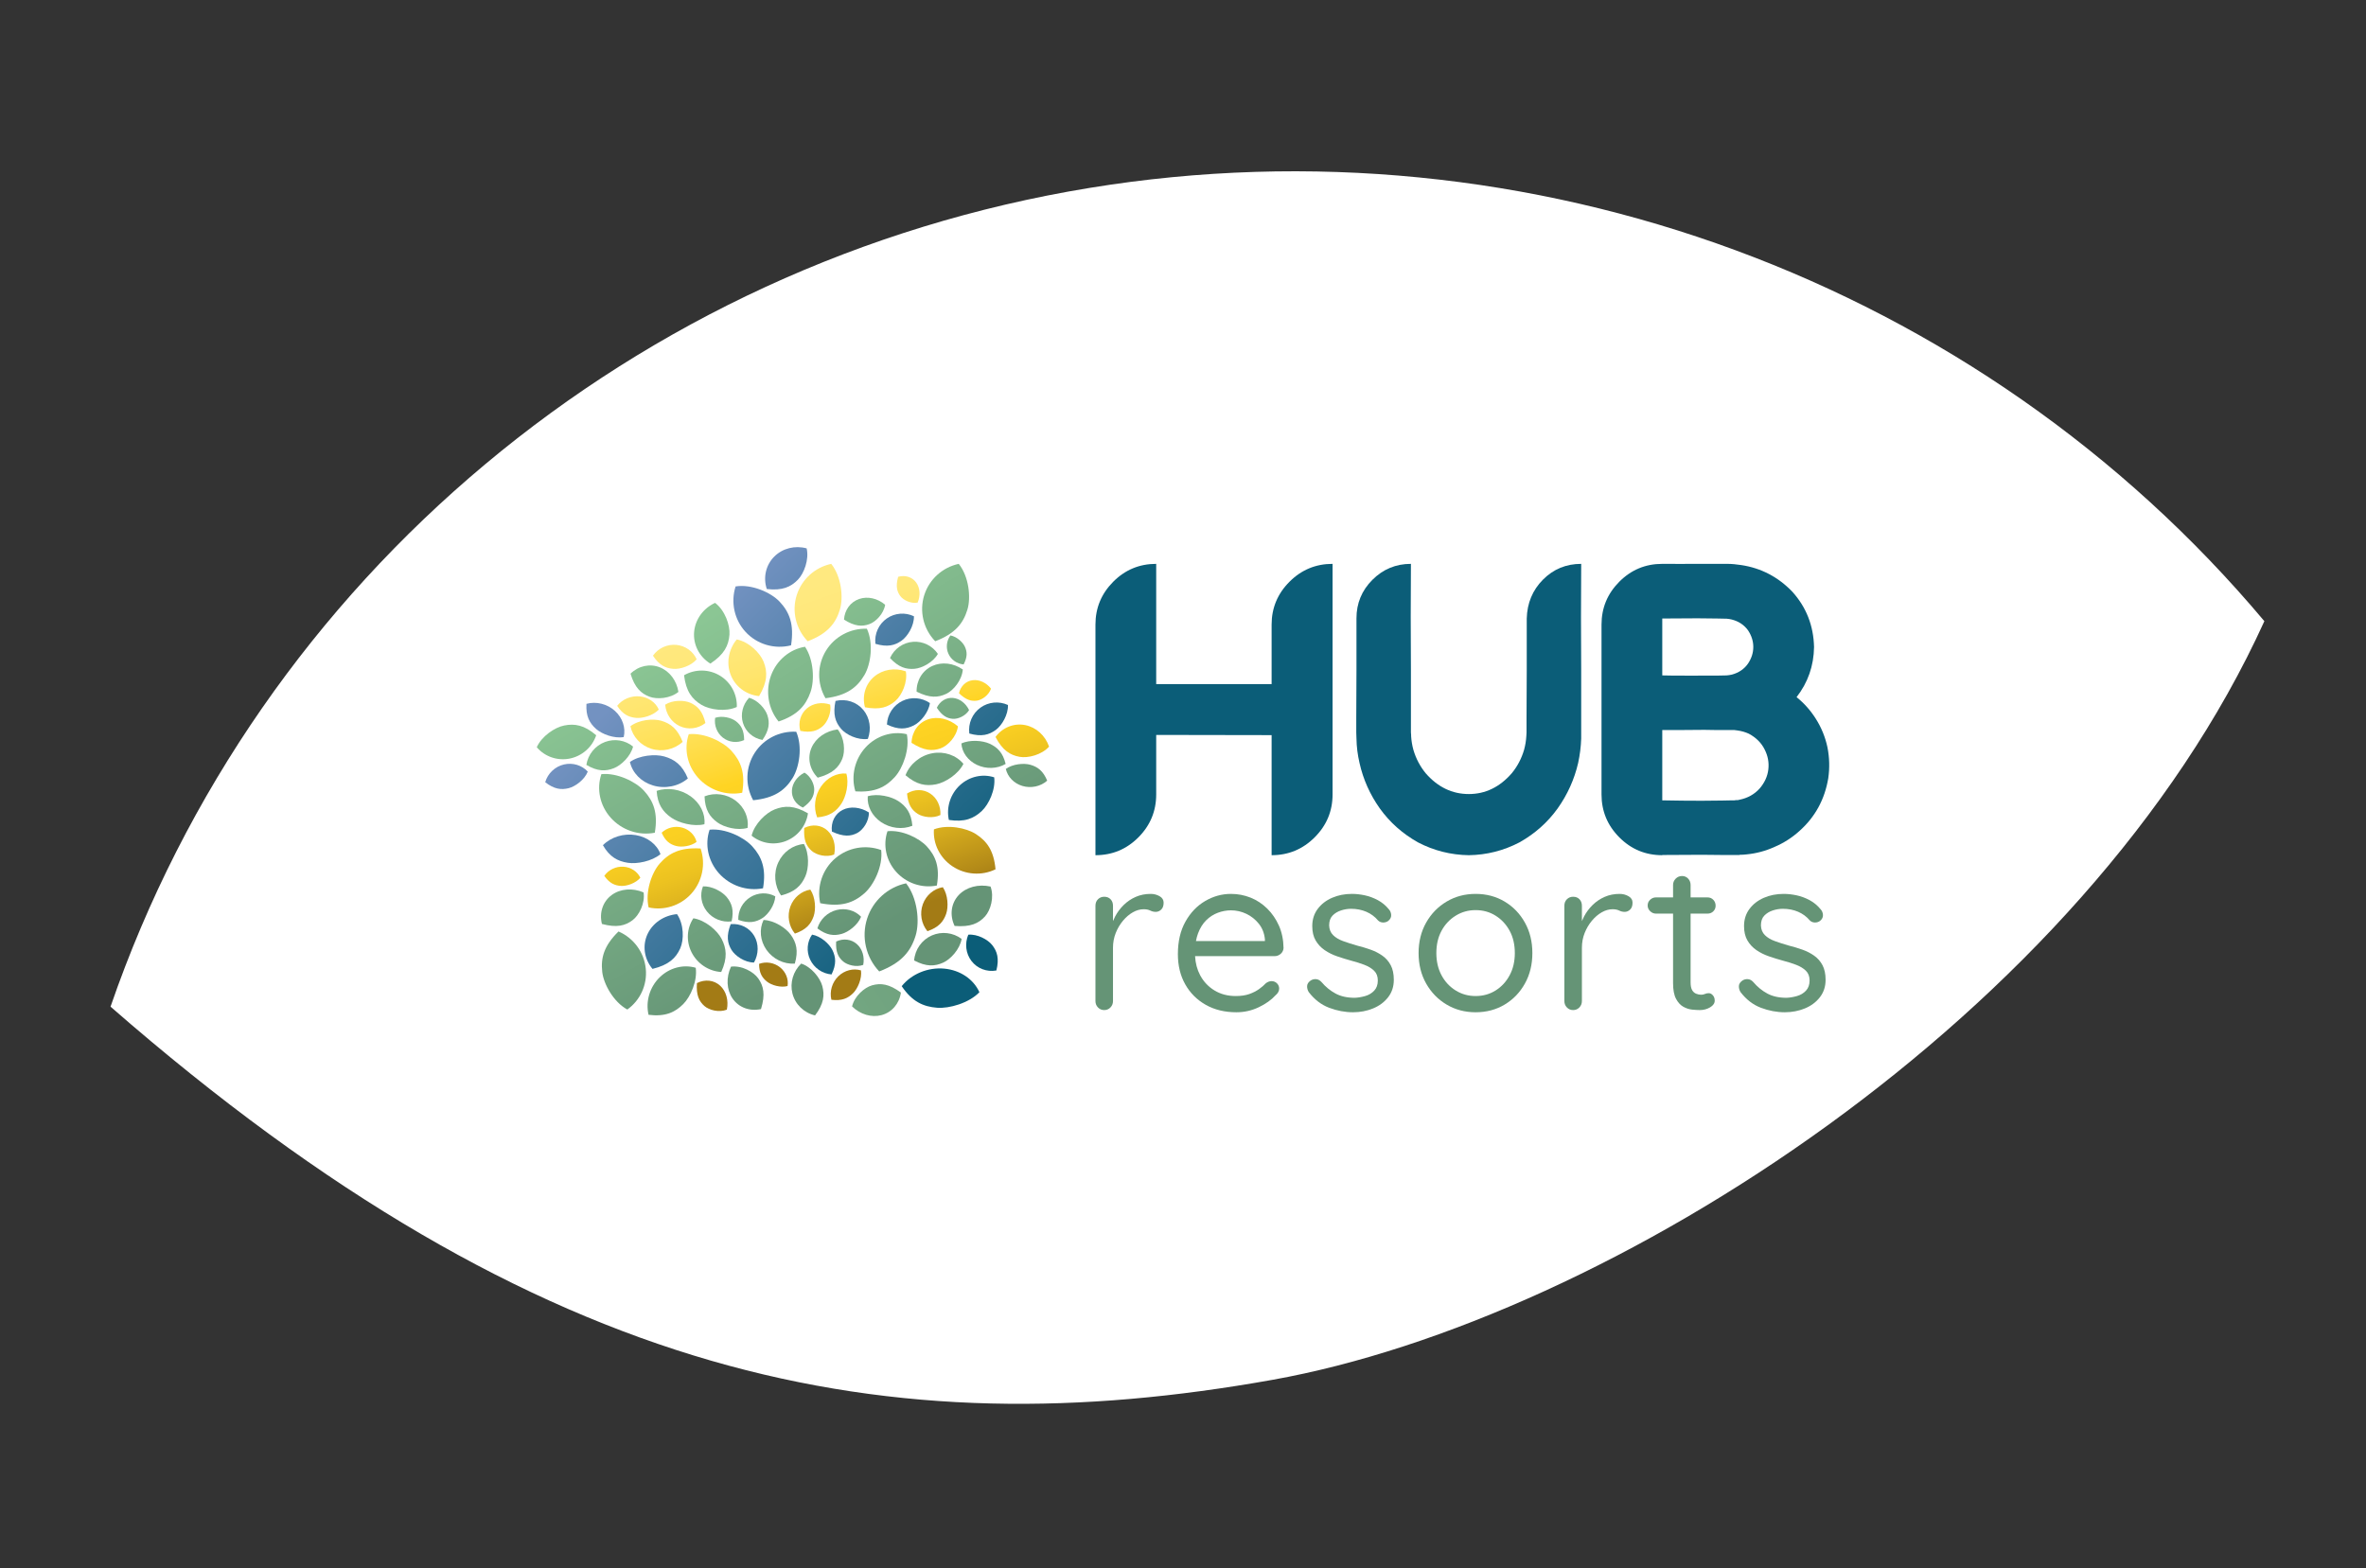 <svg width="454" height="301" viewBox="0 0 454 301" fill="none" xmlns="http://www.w3.org/2000/svg">
<rect x="0" y="0" width="454" height="301" fill="#333333" stroke="none"/>
<path d="M21.209 193.189C49.574 110.861 121.942 50.299 209.065 36.063C293.65 22.221 379.795 54.049 434.497 119.21C400.221 194.693 308.701 253.247 244.197 264.794C170.946 277.908 104.31 265.73 21.209 193.189Z" fill="white"/>
<g clip-path="url(#clip0_68_755)">
<path d="M244.004 119.867C244.004 116.67 245.147 113.928 247.435 111.64C249.721 109.353 252.477 108.209 255.7 108.209V152.461C255.7 155.659 254.556 158.401 252.269 160.688C249.982 162.976 247.226 164.119 244.004 164.119V141.076L221.858 141.038V152.461C221.858 155.659 220.72 158.401 218.447 160.688C216.171 162.976 213.423 164.119 210.2 164.119V119.867C210.2 116.67 211.337 113.928 213.612 111.64C215.886 109.353 218.635 108.209 221.858 108.209V131.29H244.004V119.867Z" fill="#0B5D78"/>
<path d="M303.408 128.678C303.408 131.719 303.408 134.76 303.408 137.802V139.673V140.57V141.739C303.356 143.299 303.16 144.858 302.823 146.418C302.095 149.563 300.782 152.475 298.885 155.151C296.961 157.829 294.519 159.999 291.555 161.662C288.513 163.248 285.278 164.067 281.847 164.119C278.389 164.067 275.141 163.248 272.1 161.662C269.136 159.999 266.693 157.829 264.77 155.151C262.872 152.475 261.573 149.563 260.871 146.418C260.506 144.858 260.312 143.299 260.286 141.739L260.247 140.57V139.673V137.802C260.247 134.709 260.26 131.602 260.286 128.483C260.286 125.208 260.286 121.933 260.286 118.658C260.286 115.773 261.306 113.31 263.347 111.269C265.387 109.229 267.85 108.209 270.735 108.209C270.683 114.968 270.683 121.725 270.735 128.483C270.735 131.577 270.735 134.67 270.735 137.763V139.634V140.531C270.735 140.765 270.748 140.947 270.774 141.076C270.774 141.129 270.774 141.194 270.774 141.272C270.826 142.156 270.969 143.027 271.203 143.884C271.697 145.574 272.49 147.082 273.581 148.407C275.895 151.058 278.65 152.384 281.847 152.384C285.018 152.384 287.76 151.058 290.073 148.407C291.165 147.082 291.958 145.574 292.452 143.884C292.686 143.027 292.829 142.156 292.881 141.272L292.92 140.57V139.634V137.763C292.92 134.748 292.933 131.72 292.96 128.678C292.96 125.352 292.96 122.025 292.96 118.697C293.037 115.734 294.077 113.245 296.079 111.231C298.08 109.216 300.523 108.209 303.409 108.209C303.356 115.045 303.356 121.869 303.408 128.678Z" fill="#0B5D78"/>
<path d="M350.662 143.416C351.052 145.391 351.104 147.367 350.818 149.342C350.142 153.397 348.31 156.764 345.321 159.44C343.891 160.74 342.292 161.766 340.525 162.521C338.809 163.301 337.016 163.782 335.144 163.963C334.728 164.015 334.3 164.041 333.857 164.041C333.832 164.041 333.793 164.054 333.741 164.08C333.611 164.08 333.494 164.08 333.39 164.08C333.026 164.08 332.727 164.08 332.493 164.08H330.505L326.567 164.041C324.019 164.041 321.485 164.054 318.965 164.08V164.119C315.741 164.119 312.992 162.976 310.718 160.688C308.443 158.401 307.307 155.659 307.307 152.461V119.867C307.307 116.67 308.443 113.928 310.718 111.64C312.992 109.353 315.741 108.209 318.965 108.209H319.041C321.301 108.235 323.525 108.209 325.761 108.209H329.521H331.467C332.376 108.209 333.22 108.313 334.131 108.443C337.926 109.015 341.188 110.718 343.918 113.551C346.594 116.514 347.985 120.049 348.089 124.156C348.037 127.769 346.92 130.979 344.736 133.786C346.192 134.956 347.426 136.346 348.441 137.958C349.506 139.647 350.246 141.467 350.662 143.416ZM325.709 118.658C323.448 118.658 321.2 118.671 318.965 118.697V129.614C319.666 129.64 320.354 129.652 321.031 129.652C321.343 129.652 321.641 129.652 321.928 129.652H322.152C323.815 129.679 325.267 129.652 326.957 129.652H329.491L331.324 129.614C331.661 129.588 331.999 129.536 332.338 129.458C333.663 129.094 334.69 128.392 335.417 127.352C336.094 126.338 336.432 125.273 336.432 124.155C336.432 123.038 336.093 121.972 335.417 120.958C334.664 119.919 333.625 119.23 332.298 118.891C331.986 118.813 331.661 118.762 331.324 118.735L329.452 118.697L325.709 118.658ZM339.316 147.666C339.472 146.34 339.239 145.067 338.615 143.845C337.991 142.571 336.977 141.558 335.573 140.804C334.897 140.492 334.17 140.284 333.39 140.18L332.805 140.102H331.83H331.674C331.649 140.102 331.609 140.102 331.558 140.102C331.531 140.102 331.493 140.102 331.441 140.102H329.53L327.035 140.063C325.345 140.063 323.643 140.076 321.928 140.102C321.641 140.102 321.343 140.102 321.031 140.102C320.354 140.102 319.666 140.102 318.965 140.102V153.592C321.485 153.644 324.007 153.67 326.528 153.67L330.466 153.631L332.454 153.592C332.61 153.592 332.733 153.592 332.824 153.592C332.915 153.592 333.001 153.579 333.078 153.552C333.104 153.552 333.142 153.552 333.195 153.552C333.22 153.552 333.26 153.552 333.313 153.552C333.469 153.552 333.625 153.527 333.78 153.475C335.34 153.163 336.626 152.449 337.64 151.331C338.601 150.214 339.16 148.991 339.316 147.666Z" fill="#0B5D78"/>
<path d="M163.496 193.133C165.062 194.678 167.222 195.32 169.147 194.811C171.13 194.287 172.564 192.619 172.873 190.484C170.608 188.806 168.992 188.623 167.33 189.093C165.866 189.507 163.973 191.159 163.496 193.133Z" fill="url(#paint0_linear_68_755)"/>
<path d="M222.505 171.986C221.986 171.692 221.417 171.545 220.801 171.545C219.763 171.545 218.81 171.734 217.941 172.112C217.071 172.491 216.3 173.011 215.627 173.669C214.954 174.328 214.4 175.072 213.965 175.899C213.814 176.187 213.685 176.478 213.566 176.771V173.817C213.566 173.312 213.411 172.898 213.103 172.575C212.794 172.253 212.388 172.092 211.883 172.092C211.406 172.092 211.006 172.254 210.684 172.575C210.361 172.898 210.2 173.312 210.2 173.817V192.115C210.2 192.592 210.361 192.999 210.684 193.335C211.006 193.671 211.406 193.84 211.883 193.84C212.36 193.84 212.759 193.672 213.082 193.335C213.404 192.999 213.566 192.592 213.566 192.115V181.893C213.566 180.884 213.741 179.937 214.091 179.054C214.442 178.171 214.905 177.386 215.48 176.698C216.054 176.011 216.685 175.472 217.373 175.079C218.06 174.686 218.754 174.49 219.455 174.49C219.96 174.49 220.38 174.574 220.717 174.742C221.053 174.91 221.404 174.994 221.768 174.994C222.161 174.994 222.511 174.847 222.82 174.552C223.128 174.258 223.283 173.817 223.283 173.228C223.283 172.695 223.024 172.281 222.505 171.986Z" fill="#659476"/>
<path d="M245.746 183.05C246.082 182.755 246.265 182.384 246.293 181.935C246.265 180.336 245.97 178.906 245.41 177.644C244.848 176.382 244.098 175.288 243.159 174.363C242.219 173.438 241.154 172.737 239.962 172.26C238.77 171.783 237.515 171.545 236.197 171.545C234.458 171.545 232.811 172.001 231.254 172.912C229.698 173.823 228.436 175.141 227.469 176.866C226.501 178.591 226.018 180.673 226.018 183.113C226.018 185.3 226.487 187.229 227.427 188.897C228.366 190.566 229.677 191.877 231.36 192.83C233.043 193.784 235.005 194.261 237.249 194.261C238.764 194.261 240.194 193.938 241.54 193.293C242.887 192.648 243.952 191.891 244.737 191.021C245.214 190.629 245.452 190.195 245.452 189.717C245.452 189.325 245.312 188.989 245.032 188.708C244.751 188.428 244.401 188.287 243.98 188.287C243.643 188.287 243.292 188.413 242.928 188.666C242.563 189.059 242.114 189.444 241.582 189.823C241.049 190.201 240.425 190.516 239.71 190.769C238.995 191.021 238.133 191.147 237.123 191.147C235.58 191.147 234.22 190.79 233.043 190.075C231.865 189.36 230.946 188.386 230.287 187.151C229.715 186.08 229.392 184.86 229.316 183.492H244.569C245.016 183.491 245.409 183.344 245.746 183.05ZM231.465 176.592C232.123 175.947 232.867 175.471 233.694 175.162C234.521 174.854 235.356 174.699 236.197 174.699C237.234 174.699 238.223 174.924 239.163 175.373C240.102 175.822 240.901 176.46 241.56 177.287C242.219 178.114 242.605 179.103 242.717 180.252V180.589H229.489C229.585 180.059 229.717 179.567 229.887 179.117C230.28 178.079 230.805 177.238 231.465 176.592Z" fill="#659476"/>
<path d="M251.13 190.39C250.906 190.026 250.8 189.64 250.815 189.234C250.829 188.827 251.06 188.47 251.509 188.161C251.817 187.965 252.161 187.881 252.539 187.909C252.918 187.937 253.261 188.119 253.57 188.455C254.355 189.381 255.253 190.117 256.263 190.664C257.272 191.211 258.506 191.484 259.964 191.484C260.609 191.457 261.275 191.344 261.963 191.148C262.649 190.952 263.224 190.608 263.687 190.117C264.15 189.627 264.381 188.975 264.381 188.161C264.381 187.376 264.143 186.751 263.666 186.289C263.189 185.826 262.565 185.448 261.794 185.153C261.023 184.859 260.202 184.6 259.333 184.375C258.408 184.122 257.496 183.842 256.599 183.533C255.701 183.225 254.895 182.826 254.18 182.335C253.465 181.844 252.89 181.227 252.455 180.484C252.02 179.741 251.803 178.822 251.803 177.728C251.803 176.466 252.146 175.372 252.834 174.447C253.521 173.521 254.439 172.806 255.589 172.301C256.739 171.797 258.015 171.544 259.417 171.544C260.202 171.544 261.023 171.636 261.878 171.818C262.733 172 263.567 172.309 264.381 172.743C265.194 173.178 265.909 173.774 266.527 174.531C266.779 174.812 266.919 175.162 266.947 175.583C266.975 176.003 266.793 176.382 266.4 176.719C266.092 176.944 265.748 177.049 265.37 177.035C264.991 177.021 264.676 176.887 264.423 176.635C263.806 175.906 263.056 175.352 262.173 174.973C261.289 174.595 260.314 174.405 259.249 174.405C258.604 174.405 257.959 174.51 257.314 174.721C256.669 174.931 256.129 175.261 255.694 175.709C255.259 176.158 255.043 176.789 255.043 177.602C255.07 178.36 255.322 178.977 255.8 179.453C256.276 179.93 256.921 180.315 257.735 180.61C258.548 180.904 259.445 181.192 260.427 181.472C261.324 181.697 262.187 181.956 263.014 182.251C263.841 182.545 264.592 182.931 265.265 183.407C265.938 183.884 266.47 184.495 266.863 185.237C267.256 185.981 267.452 186.913 267.452 188.035C267.452 189.325 267.088 190.44 266.359 191.379C265.629 192.319 264.669 193.034 263.477 193.524C262.285 194.015 261.002 194.26 259.628 194.26C258.086 194.26 256.557 193.973 255.043 193.398C253.528 192.824 252.224 191.82 251.13 190.39Z" fill="#659476"/>
<path d="M294.038 182.902C294.038 185.09 293.561 187.039 292.608 188.75C291.654 190.461 290.358 191.807 288.717 192.788C287.076 193.77 285.218 194.261 283.143 194.261C281.095 194.261 279.245 193.77 277.59 192.788C275.935 191.807 274.625 190.461 273.657 188.75C272.69 187.039 272.206 185.09 272.206 182.902C272.206 180.715 272.69 178.766 273.657 177.055C274.625 175.345 275.935 173.999 277.59 173.017C279.245 172.036 281.096 171.545 283.143 171.545C285.218 171.545 287.076 172.036 288.717 173.017C290.358 173.999 291.654 175.345 292.608 177.055C293.561 178.766 294.038 180.715 294.038 182.902ZM290.673 182.902C290.673 181.276 290.343 179.853 289.684 178.633C289.025 177.413 288.128 176.446 286.992 175.731C285.856 175.015 284.573 174.658 283.143 174.658C281.74 174.658 280.465 175.015 279.315 175.731C278.165 176.446 277.26 177.413 276.602 178.633C275.943 179.853 275.614 181.277 275.614 182.902C275.614 184.501 275.943 185.917 276.602 187.151C277.26 188.386 278.165 189.36 279.315 190.075C280.465 190.79 281.74 191.147 283.143 191.147C284.573 191.147 285.856 190.79 286.992 190.075C288.128 189.36 289.025 188.386 289.684 187.151C290.343 185.917 290.673 184.501 290.673 182.902Z" fill="#659476"/>
<path d="M312.484 171.986C311.964 171.692 311.396 171.545 310.78 171.545C309.742 171.545 308.788 171.734 307.919 172.112C307.05 172.491 306.279 173.011 305.606 173.669C304.932 174.328 304.378 175.072 303.944 175.899C303.792 176.187 303.663 176.478 303.544 176.771V173.817C303.544 173.312 303.39 172.898 303.081 172.575C302.773 172.253 302.366 172.092 301.861 172.092C301.384 172.092 300.984 172.254 300.662 172.575C300.34 172.898 300.179 173.312 300.179 173.817V192.115C300.179 192.592 300.34 192.999 300.662 193.335C300.984 193.671 301.384 193.84 301.861 193.84C302.338 193.84 302.737 193.672 303.06 193.335C303.382 192.999 303.544 192.592 303.544 192.115V181.893C303.544 180.884 303.719 179.937 304.07 179.054C304.42 178.171 304.883 177.386 305.458 176.698C306.033 176.011 306.663 175.472 307.351 175.079C308.038 174.686 308.732 174.49 309.433 174.49C309.938 174.49 310.359 174.574 310.695 174.742C311.032 174.91 311.382 174.994 311.747 174.994C312.139 174.994 312.489 174.847 312.798 174.552C313.106 174.258 313.261 173.817 313.261 173.228C313.262 172.695 313.002 172.281 312.484 171.986Z" fill="#659476"/>
<path d="M327.645 175.33C328.094 175.33 328.465 175.183 328.76 174.889C329.055 174.594 329.201 174.237 329.201 173.816C329.201 173.368 329.055 172.989 328.76 172.681C328.465 172.372 328.094 172.218 327.645 172.218H324.401V169.84C324.401 169.363 324.246 168.957 323.938 168.62C323.629 168.284 323.237 168.115 322.76 168.115C322.283 168.115 321.877 168.283 321.54 168.62C321.204 168.957 321.036 169.363 321.036 169.84V172.218H317.76C317.339 172.218 316.967 172.365 316.645 172.659C316.322 172.954 316.161 173.326 316.161 173.774C316.161 174.195 316.322 174.56 316.645 174.868C316.967 175.177 317.339 175.331 317.76 175.331H321.036V188.666C321.036 189.956 321.225 190.958 321.604 191.673C321.982 192.388 322.452 192.9 323.013 193.209C323.573 193.517 324.141 193.7 324.716 193.756C325.291 193.812 325.775 193.84 326.167 193.84C326.897 193.84 327.556 193.665 328.145 193.314C328.734 192.964 329.028 192.536 329.028 192.031C329.028 191.61 328.908 191.267 328.67 191C328.432 190.734 328.172 190.6 327.892 190.6C327.611 190.6 327.366 190.65 327.156 190.747C326.946 190.846 326.7 190.895 326.42 190.895C326.111 190.895 325.795 190.831 325.473 190.705C325.15 190.579 324.891 190.348 324.695 190.011C324.498 189.675 324.4 189.17 324.4 188.497V175.33H327.645Z" fill="#659476"/>
<path d="M349.715 185.237C349.322 184.495 348.79 183.884 348.116 183.407C347.443 182.931 346.693 182.545 345.866 182.251C345.038 181.956 344.176 181.697 343.279 181.472C342.297 181.192 341.4 180.904 340.587 180.61C339.773 180.315 339.128 179.93 338.652 179.453C338.174 178.977 337.922 178.36 337.895 177.602C337.895 176.789 338.112 176.158 338.547 175.709C338.981 175.261 339.521 174.931 340.166 174.721C340.811 174.51 341.456 174.405 342.101 174.405C343.167 174.405 344.142 174.595 345.025 174.973C345.908 175.352 346.658 175.906 347.275 176.635C347.527 176.887 347.843 177.021 348.222 177.034C348.6 177.049 348.943 176.943 349.252 176.719C349.645 176.382 349.827 176.003 349.799 175.583C349.771 175.162 349.631 174.812 349.379 174.531C348.761 173.774 348.046 173.178 347.233 172.743C346.419 172.309 345.586 172.001 344.73 171.818C343.874 171.636 343.054 171.545 342.269 171.545C340.867 171.545 339.591 171.797 338.441 172.302C337.291 172.807 336.373 173.522 335.686 174.447C334.998 175.373 334.655 176.466 334.655 177.728C334.655 178.822 334.872 179.741 335.307 180.484C335.742 181.227 336.317 181.844 337.032 182.335C337.747 182.826 338.553 183.225 339.451 183.533C340.348 183.842 341.259 184.122 342.185 184.375C343.054 184.6 343.874 184.859 344.646 185.153C345.417 185.448 346.04 185.826 346.518 186.289C346.994 186.752 347.233 187.376 347.233 188.161C347.233 188.975 347.001 189.626 346.538 190.117C346.076 190.608 345.501 190.952 344.814 191.147C344.126 191.344 343.46 191.456 342.816 191.484C341.357 191.484 340.124 191.211 339.114 190.664C338.104 190.117 337.207 189.381 336.422 188.455C336.113 188.119 335.77 187.936 335.391 187.908C335.012 187.881 334.669 187.965 334.36 188.161C333.912 188.47 333.68 188.827 333.666 189.233C333.652 189.64 333.757 190.026 333.982 190.39C335.076 191.821 336.38 192.823 337.894 193.398C339.408 193.972 340.937 194.26 342.479 194.26C343.853 194.26 345.136 194.014 346.328 193.524C347.52 193.034 348.48 192.319 349.21 191.379C349.939 190.44 350.304 189.325 350.304 188.034C350.304 186.913 350.107 185.981 349.715 185.237Z" fill="#659476"/>
<path d="M147.135 113.037C146.399 110.81 146.961 108.4 148.596 106.785C150.183 105.217 152.548 104.626 154.785 105.236C155.283 107.402 154.277 110.054 153.083 111.272C151.727 112.654 150.1 113.384 147.135 113.037Z" fill="url(#paint1_linear_68_755)"/>
<path d="M151.791 123.843C148.611 124.651 145.237 123.648 143.037 121.237C140.9 118.897 140.181 115.572 141.15 112.539C144.233 112.055 147.927 113.694 149.588 115.458C151.474 117.461 152.425 119.778 151.791 123.843Z" fill="url(#paint2_linear_68_755)"/>
<path d="M167.98 123.554C167.76 121.645 168.606 119.767 170.178 118.679C171.703 117.624 173.688 117.467 175.372 118.267C175.411 120.093 174.171 122.108 173.017 122.933C171.707 123.87 170.288 124.24 167.98 123.554Z" fill="url(#paint3_linear_68_755)"/>
<path d="M170.188 139.036C170.273 137.089 171.421 135.343 173.168 134.505C174.865 133.691 176.878 133.851 178.436 134.922C178.183 136.757 176.619 138.576 175.332 139.218C173.87 139.948 172.39 140.092 170.188 139.036Z" fill="url(#paint4_linear_68_755)"/>
<path d="M144.52 153.571C142.938 150.696 143.061 147.179 144.84 144.442C146.567 141.786 149.604 140.253 152.783 140.428C154.027 143.289 153.371 147.277 152.081 149.328C150.617 151.657 148.614 153.161 144.52 153.571Z" fill="url(#paint5_linear_68_755)"/>
<path d="M112.533 135.07C114.42 134.556 116.533 135.085 118.017 136.446C119.457 137.767 120.094 139.678 119.686 141.446C117.84 141.773 115.494 140.881 114.377 139.885C113.11 138.755 112.392 137.43 112.533 135.07Z" fill="url(#paint6_linear_68_755)"/>
<path d="M185.999 140.77C185.746 138.838 186.575 136.919 188.151 135.792C189.68 134.696 191.691 134.506 193.411 135.291C193.48 137.142 192.254 139.205 191.098 140.06C189.784 141.031 188.351 141.429 185.999 140.77Z" fill="url(#paint7_linear_68_755)"/>
<path d="M182.072 157.352C181.543 154.927 182.372 152.346 184.227 150.655C186.027 149.013 188.529 148.449 190.774 149.175C191.064 151.527 189.752 154.355 188.394 155.631C186.851 157.08 185.097 157.817 182.072 157.352Z" fill="url(#paint8_linear_68_755)"/>
<path d="M104.618 150.112C105.108 148.421 106.494 147.107 108.217 146.705C109.89 146.314 111.635 146.839 112.784 148.075C112.17 149.637 110.4 150.935 109.126 151.254C107.678 151.614 106.34 151.458 104.618 150.112Z" fill="url(#paint9_linear_68_755)"/>
<path d="M125.205 185.938C123.598 184.02 123.232 181.442 124.257 179.247C125.252 177.117 127.412 175.659 129.907 175.43C131.249 177.376 131.263 180.357 130.528 181.998C129.695 183.86 128.335 185.18 125.205 185.938Z" fill="url(#paint10_linear_68_755)"/>
<path d="M146.414 170.467C143.32 171.077 140.051 169.961 137.931 167.567C135.873 165.244 135.199 162.056 136.162 159.227C139.158 158.919 142.734 160.653 144.335 162.408C146.151 164.4 147.058 166.644 146.414 170.467Z" fill="url(#paint11_linear_68_755)"/>
<path d="M159.563 187.002C157.796 186.861 156.21 185.759 155.448 184.142C154.709 182.571 154.854 180.744 155.825 179.36C157.491 179.649 159.144 181.132 159.727 182.325C160.39 183.68 160.521 185.031 159.563 187.002Z" fill="url(#paint12_linear_68_755)"/>
<path d="M160.323 134.515C162.329 134.032 164.389 134.702 165.67 136.255C166.914 137.763 167.241 139.884 166.53 141.802C164.597 142.08 162.36 141.004 161.391 139.866C160.291 138.574 159.784 137.093 160.323 134.515Z" fill="url(#paint13_linear_68_755)"/>
<path d="M115.69 162.201C117.259 160.621 119.691 159.874 122.005 160.265C124.252 160.645 126.058 162.041 126.734 163.916C125.091 165.298 122.203 165.846 120.479 165.578C118.522 165.274 116.994 164.468 115.69 162.201Z" fill="url(#paint14_linear_68_755)"/>
<path d="M131.99 149.391C130.205 150.914 127.628 151.433 125.302 150.735C123.045 150.059 121.353 148.335 120.874 146.228C122.714 144.928 125.733 144.678 127.468 145.172C129.439 145.733 130.912 146.786 131.99 149.391Z" fill="url(#paint15_linear_68_755)"/>
<path d="M173.024 189.253C174.914 186.898 178.06 185.6 181.188 185.887C184.225 186.166 186.802 187.898 187.934 190.414C185.92 192.504 182.145 193.576 179.817 193.395C177.175 193.189 175.042 192.242 173.024 189.253Z" fill="url(#paint16_linear_68_755)"/>
<path d="M159.631 159.586C159.409 157.77 160.214 156.162 161.722 155.414C163.185 154.689 165.097 154.881 166.723 155.913C166.771 157.622 165.588 159.29 164.481 159.863C163.224 160.515 161.859 160.618 159.631 159.586Z" fill="url(#paint17_linear_68_755)"/>
<path d="M140.208 177.349C142.072 177.177 143.815 178.05 144.73 179.615C145.618 181.133 145.597 183.083 144.678 184.715C142.909 184.712 141.068 183.45 140.37 182.3C139.578 180.995 139.344 179.596 140.208 177.349Z" fill="url(#paint18_linear_68_755)"/>
<path d="M179.456 123.062C177.173 120.705 176.366 117.279 177.363 114.171C178.33 111.154 180.856 108.876 183.97 108.209C185.923 110.641 186.339 114.661 185.634 116.98C184.834 119.613 183.297 121.59 179.456 123.062Z" fill="url(#paint19_linear_68_755)"/>
<path d="M161.951 118.907C162.072 117.045 163.196 115.52 164.868 114.948C166.491 114.392 168.393 114.818 169.847 116.057C169.57 117.789 168.051 119.33 166.818 119.775C165.419 120.28 164.015 120.22 161.951 118.907Z" fill="url(#paint20_linear_68_755)"/>
<path d="M170.782 126.284C171.577 124.505 173.286 123.303 175.219 123.165C177.096 123.032 178.909 123.92 179.965 125.488C179.056 127.102 176.933 128.22 175.499 128.345C173.872 128.485 172.443 128.075 170.782 126.284Z" fill="url(#paint21_linear_68_755)"/>
<path d="M184.905 127.507C183.618 127.405 182.488 126.604 181.974 125.427C181.474 124.285 181.627 122.955 182.372 121.948C183.582 122.158 184.751 123.236 185.146 124.104C185.595 125.089 185.656 126.073 184.905 127.507Z" fill="url(#paint22_linear_68_755)"/>
<path d="M175.881 132.733C175.847 130.571 177.003 128.674 178.885 127.81C180.71 126.971 182.952 127.228 184.749 128.481C184.589 130.512 182.977 132.475 181.593 133.139C180.021 133.893 178.391 133.995 175.881 132.733Z" fill="url(#paint23_linear_68_755)"/>
<path d="M158.399 133.994C156.748 131.158 156.785 127.639 158.498 124.86C160.161 122.163 163.159 120.558 166.342 120.655C167.655 123.486 167.095 127.488 165.855 129.57C164.447 131.934 162.481 133.485 158.399 133.994Z" fill="url(#paint24_linear_68_755)"/>
<path d="M179.763 135.82C180.369 134.547 181.566 133.822 182.868 133.941C184.132 134.055 185.311 134.947 185.955 136.273C185.278 137.406 183.807 138.018 182.841 137.948C181.743 137.868 180.802 137.388 179.763 135.82Z" fill="url(#paint25_linear_68_755)"/>
<path d="M149.401 138.462C147.402 136.022 146.843 132.614 147.953 129.615C149.029 126.704 151.522 124.604 154.469 124.118C156.155 126.614 156.314 130.585 155.523 132.824C154.625 135.367 153.075 137.225 149.401 138.462Z" fill="url(#paint26_linear_68_755)"/>
<path d="M136.303 127.348C134.164 126.03 132.967 123.67 133.197 121.221C133.42 118.845 134.956 116.733 137.212 115.693C139.112 117.125 140.113 119.989 139.971 121.808C139.81 123.873 138.977 125.591 136.303 127.348Z" fill="url(#paint27_linear_68_755)"/>
<path d="M120.986 129.284C122.53 127.77 124.703 127.302 126.625 128.07C128.49 128.817 129.848 130.618 130.178 132.783C128.596 134.067 126.062 134.25 124.627 133.704C122.997 133.084 121.801 131.973 120.986 129.284Z" fill="url(#paint28_linear_68_755)"/>
<path d="M131.26 129.582C133.424 128.345 136.103 128.391 138.211 129.705C140.258 130.98 141.469 133.262 141.383 135.675C139.224 136.656 136.179 136.211 134.599 135.26C132.805 134.18 131.632 132.681 131.26 129.582Z" fill="url(#paint29_linear_68_755)"/>
<path d="M142.791 142.024C141.43 142.647 139.851 142.464 138.694 141.548C137.571 140.659 137.009 139.21 137.222 137.758C138.563 137.29 140.331 137.735 141.2 138.4C142.187 139.156 142.779 140.13 142.791 142.024Z" fill="url(#paint30_linear_68_755)"/>
<path d="M157.384 173.329C156.698 170.12 157.83 166.787 160.323 164.68C162.743 162.635 166.092 162.043 169.086 163.128C169.452 166.226 167.673 169.855 165.847 171.447C163.773 173.255 161.422 174.117 157.384 173.329Z" fill="url(#paint31_linear_68_755)"/>
<path d="M141.665 176.529C141.594 174.769 142.494 173.085 144.001 172.159C145.464 171.259 147.285 171.204 148.766 172.013C148.678 173.689 147.411 175.481 146.302 176.185C145.044 176.986 143.724 177.262 141.665 176.529Z" fill="url(#paint32_linear_68_755)"/>
<path d="M146.023 193.653C143.844 194.127 141.736 193.339 140.554 191.604C139.407 189.919 139.3 187.588 140.27 185.507C142.349 185.253 144.597 186.493 145.495 187.764C146.515 189.208 146.886 190.844 146.023 193.653Z" fill="url(#paint33_linear_68_755)"/>
<path d="M168.712 186.426C166.149 183.73 165.253 179.822 166.389 176.284C167.493 172.85 170.351 170.265 173.864 169.516C176.055 172.297 176.507 176.88 175.703 179.52C174.79 182.517 173.049 184.763 168.712 186.426Z" fill="url(#paint34_linear_68_755)"/>
<path d="M125.649 159.806C122.554 160.416 119.286 159.3 117.166 156.906C115.108 154.582 114.433 151.395 115.396 148.566C118.393 148.258 121.968 149.992 123.569 151.747C125.386 153.739 126.293 155.982 125.649 159.806Z" fill="url(#paint35_linear_68_755)"/>
<path d="M179.77 169.937C176.9 170.512 173.873 169.483 171.915 167.263C170.013 165.109 169.396 162.147 170.295 159.516C173.073 159.222 176.383 160.825 177.862 162.452C179.541 164.298 180.376 166.381 179.77 169.937Z" fill="url(#paint36_linear_68_755)"/>
<path d="M192.968 146.604C191.346 147.558 189.217 147.626 187.444 146.777C185.723 145.954 184.588 144.387 184.473 142.68C186.111 141.906 188.559 142.107 189.886 142.719C191.391 143.414 192.436 144.429 192.968 146.604Z" fill="url(#paint37_linear_68_755)"/>
<path d="M200.94 149.814C199.675 150.934 197.841 151.326 196.18 150.829C194.568 150.346 193.354 149.098 193.002 147.564C194.307 146.607 196.458 146.409 197.697 146.761C199.104 147.16 200.159 147.92 200.94 149.814Z" fill="url(#paint38_linear_68_755)"/>
<path d="M156.909 149.243C155.34 147.645 154.881 145.43 155.72 143.493C156.534 141.613 158.451 140.27 160.735 139.976C162.063 141.608 162.216 144.185 161.619 145.631C160.94 147.274 159.751 148.467 156.909 149.243Z" fill="url(#paint39_linear_68_755)"/>
<path d="M115.5 177.311C114.957 175.139 115.684 172.996 117.389 171.751C119.043 170.543 121.377 170.356 123.495 171.261C123.812 173.341 122.639 175.639 121.39 176.584C119.973 177.656 118.343 178.083 115.5 177.311Z" fill="url(#paint40_linear_68_755)"/>
<path d="M124.448 194.749C123.846 192.179 124.677 189.397 126.607 187.528C128.482 185.713 131.117 185.025 133.503 185.722C133.851 188.221 132.514 191.285 131.101 192.695C129.496 194.294 127.654 195.141 124.448 194.749Z" fill="url(#paint41_linear_68_755)"/>
<path d="M156.397 194.864C154.257 194.371 152.583 192.746 152.056 190.646C151.544 188.607 152.187 186.418 153.735 184.918C155.713 185.573 157.372 187.672 157.788 189.225C158.259 190.988 158.078 192.65 156.397 194.864Z" fill="url(#paint42_linear_68_755)"/>
<path d="M175.409 184.322C175.573 182.209 176.884 180.356 178.814 179.515C180.687 178.699 182.87 178.954 184.525 180.181C184.184 182.166 182.418 184.082 180.994 184.728C179.379 185.462 177.765 185.559 175.409 184.322Z" fill="url(#paint43_linear_68_755)"/>
<path d="M173.754 148.772C174.594 146.603 176.588 144.976 178.929 144.551C181.202 144.139 183.471 144.92 184.867 146.592C183.876 148.585 181.373 150.172 179.638 150.512C177.668 150.898 175.901 150.619 173.754 148.772Z" fill="url(#paint44_linear_68_755)"/>
<path d="M125.999 151.78C128.102 151.05 130.616 151.449 132.522 152.818C134.373 154.146 135.382 156.195 135.165 158.176C133.081 158.695 130.246 157.918 128.816 156.92C127.191 155.786 126.174 154.39 125.999 151.78Z" fill="url(#paint45_linear_68_755)"/>
<path d="M135.191 152.824C137.15 152.043 139.454 152.365 141.172 153.662C142.84 154.922 143.711 156.915 143.454 158.878C141.52 159.45 138.93 158.762 137.641 157.817C136.177 156.745 135.278 155.396 135.191 152.824Z" fill="url(#paint46_linear_68_755)"/>
<path d="M149.882 171.846C148.6 170.009 148.392 167.564 149.343 165.502C150.266 163.499 152.146 162.149 154.261 161.967C155.317 163.828 155.212 166.649 154.528 168.19C153.752 169.942 152.552 171.173 149.882 171.846Z" fill="url(#paint47_linear_68_755)"/>
<path d="M156.845 178.166C157.348 176.438 158.771 175.076 160.54 174.633C162.257 174.203 164.049 174.7 165.228 175.932C164.597 177.53 162.781 178.884 161.471 179.233C159.986 179.629 158.612 179.498 156.845 178.166Z" fill="url(#paint48_linear_68_755)"/>
<path d="M140.385 176.814C138.604 177.068 136.777 176.333 135.643 174.905C134.542 173.518 134.256 171.681 134.892 170.099C136.608 170.014 138.592 171.11 139.449 172.158C140.423 173.349 140.87 174.654 140.385 176.814Z" fill="url(#paint49_linear_68_755)"/>
<path d="M191.189 186.243C189.354 186.575 187.508 185.867 186.397 184.404C185.32 182.985 185.092 181.063 185.801 179.374C187.563 179.223 189.556 180.306 190.397 181.378C191.352 182.595 191.763 183.953 191.189 186.243Z" fill="url(#paint50_linear_68_755)"/>
<path d="M164.135 151.864C163.247 148.934 164.011 145.673 166.119 143.4C168.166 141.193 171.182 140.239 174.008 140.901C174.595 143.764 173.264 147.38 171.722 149.092C169.972 151.034 167.892 152.123 164.135 151.864Z" fill="url(#paint51_linear_68_755)"/>
<path d="M146.309 141.998C144.515 141.689 143.067 140.425 142.554 138.715C142.056 137.055 142.51 135.219 143.74 133.909C145.406 134.359 146.858 136.015 147.259 137.278C147.714 138.712 147.623 140.093 146.309 141.998Z" fill="url(#paint52_linear_68_755)"/>
<path d="M155.036 156.085C154.684 158.498 153.03 160.555 150.743 161.421C148.524 162.262 146.032 161.859 144.223 160.37C144.77 158.112 146.952 156.006 148.639 155.337C150.556 154.578 152.42 154.548 155.036 156.085Z" fill="url(#paint53_linear_68_755)"/>
<path d="M175.07 158.47C173.152 159.246 170.833 158.972 169.051 157.758C167.322 156.579 166.351 154.687 166.51 152.807C168.414 152.232 171.037 152.85 172.373 153.734C173.89 154.737 174.855 156.013 175.07 158.47Z" fill="url(#paint54_linear_68_755)"/>
<path d="M118.683 178.755C121.592 180.007 123.61 182.767 123.917 185.921C124.215 188.983 122.858 191.968 120.37 193.734C117.723 192.291 115.824 188.852 115.561 186.515C115.261 183.86 115.861 181.515 118.683 178.755Z" fill="url(#paint55_linear_68_755)"/>
<path d="M138.392 186.534C135.982 186.387 133.788 184.927 132.696 182.744C131.637 180.625 131.773 178.133 133.048 176.225C135.325 176.577 137.624 178.553 138.458 180.163C139.404 181.99 139.629 183.826 138.392 186.534Z" fill="url(#paint56_linear_68_755)"/>
<path d="M152.51 184.929C150.393 185.064 148.292 184.034 147.057 182.256C145.858 180.53 145.651 178.35 146.513 176.553C148.541 176.611 150.801 178.078 151.737 179.385C152.8 180.87 153.235 182.441 152.51 184.929Z" fill="url(#paint57_linear_68_755)"/>
<path d="M114.402 141.102C113.627 143.414 111.635 145.144 109.231 145.592C106.898 146.025 104.516 145.187 103 143.4C103.939 141.275 106.46 139.59 108.24 139.231C110.261 138.824 112.102 139.125 114.402 141.102Z" fill="url(#paint58_linear_68_755)"/>
<path d="M112.517 146.787C112.82 144.795 114.198 143.1 116.092 142.39C117.932 141.701 119.99 142.04 121.477 143.274C121.014 145.138 119.199 146.872 117.8 147.42C116.212 148.043 114.67 148.062 112.517 146.787Z" fill="url(#paint59_linear_68_755)"/>
<path d="M154.05 154.979C152.674 154.347 151.867 153.067 151.957 151.656C152.045 150.287 152.965 148.994 154.363 148.274C155.592 148.985 156.286 150.564 156.237 151.61C156.181 152.799 155.695 153.826 154.05 154.979Z" fill="url(#paint60_linear_68_755)"/>
<path d="M160.444 180.691C161.819 180.034 163.356 180.225 164.433 181.187C165.479 182.121 165.938 183.645 165.637 185.174C164.292 185.667 162.586 185.201 161.776 184.501C160.855 183.707 160.335 182.683 160.444 180.691Z" fill="url(#paint61_linear_68_755)"/>
<path d="M183.173 177.695C182.187 175.613 182.495 173.326 183.975 171.759C185.412 170.239 187.743 169.619 190.073 170.135C190.812 172.166 190.081 174.694 189.004 175.874C187.782 177.213 186.213 177.944 183.173 177.695Z" fill="url(#paint62_linear_68_755)"/>
<path d="M126.902 138.322C125.338 137.854 122.619 138.109 120.967 139.369C121.406 141.398 122.935 143.052 124.971 143.694C127.069 144.356 129.387 143.844 130.99 142.368C130.01 139.862 128.68 138.853 126.902 138.322Z" fill="url(#paint63_linear_68_755)"/>
<path d="M129.195 128.358C130.504 128.467 132.597 127.806 133.68 126.525C132.989 124.985 131.505 123.927 129.796 123.759C128.035 123.587 126.301 124.385 125.293 125.829C126.491 127.657 127.708 128.235 129.195 128.358Z" fill="url(#paint64_linear_68_755)"/>
<path d="M134.434 162.833C130.494 162.594 128.354 163.723 126.587 165.728C125.031 167.493 123.757 171.208 124.465 174.139C127.444 174.797 130.567 173.798 132.637 171.522C134.768 169.177 135.46 165.829 134.434 162.833Z" fill="url(#paint65_linear_68_755)"/>
<path d="M122.063 137.77C123.31 137.883 125.332 137.315 126.412 136.176C125.806 134.785 124.425 133.816 122.799 133.645C121.123 133.469 119.438 134.165 118.426 135.45C119.505 137.107 120.648 137.641 122.063 137.77Z" fill="url(#paint66_linear_68_755)"/>
<path d="M127.639 135.232C127.785 137.023 128.842 138.592 130.408 139.335C132.02 140.101 133.929 139.876 135.361 138.752C134.83 136.5 133.866 135.506 132.497 134.882C131.291 134.332 129.089 134.298 127.639 135.232Z" fill="url(#paint67_linear_68_755)"/>
<path d="M119.642 166.329C118.189 166.232 116.77 166.91 115.956 168.086C116.964 169.518 117.973 169.951 119.199 170.014C120.279 170.071 121.996 169.495 122.874 168.446C122.287 167.233 121.052 166.423 119.642 166.329Z" fill="url(#paint68_linear_68_755)"/>
<path d="M129.745 162.35C130.791 162.626 132.589 162.411 133.662 161.563C133.334 160.256 132.29 159.212 130.929 158.832C129.526 158.441 127.998 158.815 126.962 159.801C127.657 161.408 128.557 162.038 129.745 162.35Z" fill="url(#paint69_linear_68_755)"/>
<path d="M174.907 142.552C177.301 144.089 178.903 144.178 180.482 143.616C181.874 143.122 183.555 141.371 183.815 139.383C182.12 137.938 179.937 137.424 178.105 138.04C176.218 138.674 174.986 140.414 174.907 142.552Z" fill="url(#paint70_linear_68_755)"/>
<path d="M161.165 116.98C161.869 114.661 161.453 110.642 159.5 108.209C156.387 108.876 153.86 111.154 152.893 114.171C151.896 117.279 152.704 120.705 154.986 123.062C158.828 121.59 160.365 119.613 161.165 116.98Z" fill="url(#paint71_linear_68_755)"/>
<path d="M187.474 134.455C188.434 134.318 189.74 133.407 190.16 132.155C189.249 130.997 187.907 130.376 186.647 130.534C185.35 130.696 184.335 131.659 184.014 133.032C185.363 134.342 186.385 134.61 187.474 134.455Z" fill="url(#paint72_linear_68_755)"/>
<path d="M176.082 115.646C176.655 114.288 176.548 112.813 175.801 111.788C175.031 110.731 173.698 110.309 172.34 110.692C171.847 112.506 172.107 113.531 172.77 114.409C173.354 115.182 174.784 115.885 176.082 115.646Z" fill="url(#paint73_linear_68_755)"/>
<path d="M157.536 150.942C156.336 152.692 156.055 154.973 156.803 156.862C159.21 156.656 160.466 155.709 161.458 154.219C162.332 152.907 162.952 150.328 162.399 148.452C160.559 148.292 158.7 149.243 157.536 150.942Z" fill="url(#paint74_linear_68_755)"/>
<path d="M159.299 135.216C157.723 134.665 156.012 134.947 154.825 135.957C153.601 136.999 153.117 138.655 153.566 140.258C155.673 140.665 156.86 140.245 157.876 139.351C158.771 138.565 159.58 136.762 159.299 135.216Z" fill="url(#paint75_linear_68_755)"/>
<path d="M151.123 189.228C151.337 187.897 150.788 186.526 149.685 185.641C148.55 184.731 146.998 184.473 145.657 184.972C145.664 186.723 146.244 187.656 147.213 188.41C148.066 189.075 149.804 189.585 151.123 189.228Z" fill="url(#paint76_linear_68_755)"/>
<path d="M187.273 160.072C185.429 158.875 181.82 158.168 179.208 159.16C179.008 161.933 180.359 164.64 182.746 166.239C185.205 167.887 188.395 168.111 191.024 166.825C190.705 163.232 189.367 161.43 187.273 160.072Z" fill="url(#paint77_linear_68_755)"/>
<path d="M177.087 173.503C176.439 175.268 176.775 177.271 177.956 178.702C180.119 177.968 181.028 176.873 181.553 175.376C182.015 174.058 181.914 171.724 180.916 170.259C179.18 170.55 177.716 171.789 177.087 173.503Z" fill="url(#paint78_linear_68_755)"/>
<path d="M180.45 156.407C180.549 154.734 179.811 153.164 178.517 152.299C177.184 151.409 175.462 151.402 174.048 152.281C174.232 154.425 174.96 155.453 176.094 156.184C177.094 156.828 179.044 157.108 180.45 156.407Z" fill="url(#paint79_linear_68_755)"/>
<path d="M196.718 139.15C194.562 138.726 192.368 139.603 191.023 141.426C192.367 144.005 193.824 144.913 195.646 145.241C197.251 145.53 199.876 144.875 201.302 143.278C200.563 141.141 198.811 139.562 196.718 139.15Z" fill="url(#paint80_linear_68_755)"/>
<path d="M133.728 188.663C133.571 190.972 134.136 192.149 135.154 193.052C136.051 193.849 137.956 194.359 139.472 193.764C139.837 191.988 139.349 190.231 138.193 189.168C137.002 188.072 135.282 187.878 133.728 188.663Z" fill="url(#paint81_linear_68_755)"/>
<path d="M167.735 129.856C166.061 131.28 165.383 133.543 165.973 135.73C168.829 136.283 170.446 135.706 171.837 134.485C173.062 133.408 174.182 130.946 173.819 128.836C171.686 128.086 169.36 128.474 167.735 129.856Z" fill="url(#paint82_linear_68_755)"/>
<path d="M146.529 127C145.859 125.302 143.705 123.166 141.369 122.712C139.796 124.635 139.341 127.207 140.182 129.441C141.047 131.742 143.159 133.338 145.658 133.587C147.292 130.836 147.289 128.927 146.529 127Z" fill="url(#paint83_linear_68_755)"/>
<path d="M151.659 173.963C151.011 175.728 151.347 177.731 152.529 179.162C154.691 178.429 155.601 177.333 156.125 175.837C156.587 174.519 156.486 172.185 155.488 170.719C153.752 171.01 152.288 172.249 151.659 173.963Z" fill="url(#paint84_linear_68_755)"/>
<path d="M160.876 187.343C159.666 188.511 159.148 190.254 159.53 191.864C161.545 192.114 162.702 191.587 163.708 190.587C164.594 189.706 165.43 187.789 165.207 186.222C163.707 185.782 162.051 186.209 160.876 187.343Z" fill="url(#paint85_linear_68_755)"/>
<path d="M158.787 159.398C157.596 158.303 155.875 158.109 154.322 158.893C154.165 161.202 154.73 162.379 155.747 163.283C156.645 164.079 158.549 164.589 160.066 163.994C160.431 162.218 159.943 160.461 158.787 159.398Z" fill="url(#paint86_linear_68_755)"/>
<path d="M142.416 152.133C139.322 152.743 136.053 151.627 133.933 149.234C131.875 146.91 131.201 143.722 132.164 140.894C135.16 140.586 138.736 142.32 140.337 144.075C142.153 146.066 143.06 148.31 142.416 152.133Z" fill="url(#paint87_linear_68_755)"/>
</g>
<defs>
<linearGradient id="paint0_linear_68_755" x1="90.485" y1="240.099" x2="207.557" y2="167.636" gradientUnits="userSpaceOnUse">
<stop stop-color="#8BC694"/>
<stop offset="0.998" stop-color="#659476"/>
</linearGradient>
<linearGradient id="paint1_linear_68_755" x1="147.053" y1="105.266" x2="201.677" y2="159.394" gradientUnits="userSpaceOnUse">
<stop stop-color="#7392C1"/>
<stop offset="0.248" stop-color="#5884AE"/>
<stop offset="1" stop-color="#0B5D78"/>
</linearGradient>
<linearGradient id="paint2_linear_68_755" x1="140.143" y1="112.24" x2="194.767" y2="166.367" gradientUnits="userSpaceOnUse">
<stop stop-color="#7392C1"/>
<stop offset="0.248" stop-color="#5884AE"/>
<stop offset="1" stop-color="#0B5D78"/>
</linearGradient>
<linearGradient id="paint3_linear_68_755" x1="151.43" y1="100.849" x2="206.054" y2="154.976" gradientUnits="userSpaceOnUse">
<stop stop-color="#7392C1"/>
<stop offset="0.248" stop-color="#5884AE"/>
<stop offset="1" stop-color="#0B5D78"/>
</linearGradient>
<linearGradient id="paint4_linear_68_755" x1="144.703" y1="107.638" x2="199.326" y2="161.766" gradientUnits="userSpaceOnUse">
<stop stop-color="#7392C1"/>
<stop offset="0.248" stop-color="#5884AE"/>
<stop offset="1" stop-color="#0B5D78"/>
</linearGradient>
<linearGradient id="paint5_linear_68_755" x1="126.979" y1="125.523" x2="181.602" y2="179.651" gradientUnits="userSpaceOnUse">
<stop stop-color="#7392C1"/>
<stop offset="0.248" stop-color="#5884AE"/>
<stop offset="1" stop-color="#0B5D78"/>
</linearGradient>
<linearGradient id="paint6_linear_68_755" x1="115.314" y1="137.295" x2="169.937" y2="191.423" gradientUnits="userSpaceOnUse">
<stop stop-color="#7392C1"/>
<stop offset="0.248" stop-color="#5884AE"/>
<stop offset="1" stop-color="#0B5D78"/>
</linearGradient>
<linearGradient id="paint7_linear_68_755" x1="151.803" y1="100.472" x2="206.427" y2="154.6" gradientUnits="userSpaceOnUse">
<stop stop-color="#7392C1"/>
<stop offset="0.248" stop-color="#5884AE"/>
<stop offset="1" stop-color="#0B5D78"/>
</linearGradient>
<linearGradient id="paint8_linear_68_755" x1="142.561" y1="109.799" x2="197.185" y2="163.927" gradientUnits="userSpaceOnUse">
<stop stop-color="#7392C1"/>
<stop offset="0.248" stop-color="#5884AE"/>
<stop offset="1" stop-color="#0B5D78"/>
</linearGradient>
<linearGradient id="paint9_linear_68_755" x1="106.14" y1="146.553" x2="160.764" y2="200.681" gradientUnits="userSpaceOnUse">
<stop stop-color="#7392C1"/>
<stop offset="0.248" stop-color="#5884AE"/>
<stop offset="1" stop-color="#0B5D78"/>
</linearGradient>
<linearGradient id="paint10_linear_68_755" x1="99.686" y1="153.067" x2="154.309" y2="207.195" gradientUnits="userSpaceOnUse">
<stop stop-color="#7392C1"/>
<stop offset="0.248" stop-color="#5884AE"/>
<stop offset="1" stop-color="#0B5D78"/>
</linearGradient>
<linearGradient id="paint11_linear_68_755" x1="114.256" y1="138.363" x2="168.88" y2="192.491" gradientUnits="userSpaceOnUse">
<stop stop-color="#7392C1"/>
<stop offset="0.248" stop-color="#5884AE"/>
<stop offset="1" stop-color="#0B5D78"/>
</linearGradient>
<linearGradient id="paint12_linear_68_755" x1="113.27" y1="139.358" x2="167.894" y2="193.486" gradientUnits="userSpaceOnUse">
<stop stop-color="#7392C1"/>
<stop offset="0.248" stop-color="#5884AE"/>
<stop offset="1" stop-color="#0B5D78"/>
</linearGradient>
<linearGradient id="paint13_linear_68_755" x1="138.825" y1="113.569" x2="193.448" y2="167.697" gradientUnits="userSpaceOnUse">
<stop stop-color="#7392C1"/>
<stop offset="0.248" stop-color="#5884AE"/>
<stop offset="1" stop-color="#0B5D78"/>
</linearGradient>
<linearGradient id="paint14_linear_68_755" x1="105.417" y1="147.283" x2="160.04" y2="201.411" gradientUnits="userSpaceOnUse">
<stop stop-color="#7392C1"/>
<stop offset="0.248" stop-color="#5884AE"/>
<stop offset="1" stop-color="#0B5D78"/>
</linearGradient>
<linearGradient id="paint15_linear_68_755" x1="115.496" y1="137.111" x2="170.12" y2="191.239" gradientUnits="userSpaceOnUse">
<stop stop-color="#7392C1"/>
<stop offset="0.248" stop-color="#5884AE"/>
<stop offset="1" stop-color="#0B5D78"/>
</linearGradient>
<linearGradient id="paint16_linear_68_755" x1="121.411" y1="131.143" x2="176.034" y2="185.271" gradientUnits="userSpaceOnUse">
<stop stop-color="#7392C1"/>
<stop offset="0.248" stop-color="#5884AE"/>
<stop offset="1" stop-color="#0B5D78"/>
</linearGradient>
<linearGradient id="paint17_linear_68_755" x1="128.801" y1="123.685" x2="183.424" y2="177.813" gradientUnits="userSpaceOnUse">
<stop stop-color="#7392C1"/>
<stop offset="0.248" stop-color="#5884AE"/>
<stop offset="1" stop-color="#0B5D78"/>
</linearGradient>
<linearGradient id="paint18_linear_68_755" x1="106.994" y1="145.691" x2="161.618" y2="199.819" gradientUnits="userSpaceOnUse">
<stop stop-color="#7392C1"/>
<stop offset="0.248" stop-color="#5884AE"/>
<stop offset="1" stop-color="#0B5D78"/>
</linearGradient>
<linearGradient id="paint19_linear_68_755" x1="171.382" y1="97.857" x2="205.568" y2="157.311" gradientUnits="userSpaceOnUse">
<stop stop-color="#8BC694"/>
<stop offset="0.998" stop-color="#659476"/>
</linearGradient>
<linearGradient id="paint20_linear_68_755" x1="158.78" y1="105.102" x2="192.966" y2="164.556" gradientUnits="userSpaceOnUse">
<stop stop-color="#8BC694"/>
<stop offset="0.998" stop-color="#659476"/>
</linearGradient>
<linearGradient id="paint21_linear_68_755" x1="162.27" y1="103.096" x2="196.456" y2="162.55" gradientUnits="userSpaceOnUse">
<stop stop-color="#8BC694"/>
<stop offset="0.998" stop-color="#659476"/>
</linearGradient>
<linearGradient id="paint22_linear_68_755" x1="168.902" y1="99.283" x2="203.088" y2="158.736" gradientUnits="userSpaceOnUse">
<stop stop-color="#8BC694"/>
<stop offset="0.998" stop-color="#659476"/>
</linearGradient>
<linearGradient id="paint23_linear_68_755" x1="163.943" y1="102.134" x2="198.129" y2="161.588" gradientUnits="userSpaceOnUse">
<stop stop-color="#8BC694"/>
<stop offset="0.998" stop-color="#659476"/>
</linearGradient>
<linearGradient id="paint24_linear_68_755" x1="151.876" y1="109.073" x2="186.062" y2="168.527" gradientUnits="userSpaceOnUse">
<stop stop-color="#8BC694"/>
<stop offset="0.998" stop-color="#659476"/>
</linearGradient>
<linearGradient id="paint25_linear_68_755" x1="163.509" y1="102.383" x2="197.695" y2="161.837" gradientUnits="userSpaceOnUse">
<stop stop-color="#8BC694"/>
<stop offset="0.998" stop-color="#659476"/>
</linearGradient>
<linearGradient id="paint26_linear_68_755" x1="142.276" y1="114.592" x2="176.462" y2="174.046" gradientUnits="userSpaceOnUse">
<stop stop-color="#8BC694"/>
<stop offset="0.998" stop-color="#659476"/>
</linearGradient>
<linearGradient id="paint27_linear_68_755" x1="134.99" y1="118.782" x2="169.176" y2="178.236" gradientUnits="userSpaceOnUse">
<stop stop-color="#8BC694"/>
<stop offset="0.998" stop-color="#659476"/>
</linearGradient>
<linearGradient id="paint28_linear_68_755" x1="122.696" y1="125.851" x2="156.882" y2="185.305" gradientUnits="userSpaceOnUse">
<stop stop-color="#8BC694"/>
<stop offset="0.998" stop-color="#659476"/>
</linearGradient>
<linearGradient id="paint29_linear_68_755" x1="130.099" y1="121.594" x2="164.285" y2="181.048" gradientUnits="userSpaceOnUse">
<stop stop-color="#8BC694"/>
<stop offset="0.998" stop-color="#659476"/>
</linearGradient>
<linearGradient id="paint30_linear_68_755" x1="129.578" y1="121.894" x2="163.764" y2="181.348" gradientUnits="userSpaceOnUse">
<stop stop-color="#8BC694"/>
<stop offset="0.998" stop-color="#659476"/>
</linearGradient>
<linearGradient id="paint31_linear_68_755" x1="134.85" y1="118.863" x2="169.036" y2="178.317" gradientUnits="userSpaceOnUse">
<stop stop-color="#8BC694"/>
<stop offset="0.998" stop-color="#659476"/>
</linearGradient>
<linearGradient id="paint32_linear_68_755" x1="118.696" y1="128.151" x2="152.882" y2="187.605" gradientUnits="userSpaceOnUse">
<stop stop-color="#8BC694"/>
<stop offset="0.998" stop-color="#659476"/>
</linearGradient>
<linearGradient id="paint33_linear_68_755" x1="110.396" y1="132.924" x2="144.582" y2="192.378" gradientUnits="userSpaceOnUse">
<stop stop-color="#8BC694"/>
<stop offset="0.998" stop-color="#659476"/>
</linearGradient>
<linearGradient id="paint34_linear_68_755" x1="136.604" y1="117.854" x2="170.79" y2="177.308" gradientUnits="userSpaceOnUse">
<stop stop-color="#8BC694"/>
<stop offset="0.998" stop-color="#659476"/>
</linearGradient>
<linearGradient id="paint35_linear_68_755" x1="108.669" y1="133.917" x2="142.855" y2="193.371" gradientUnits="userSpaceOnUse">
<stop stop-color="#8BC694"/>
<stop offset="0.998" stop-color="#659476"/>
</linearGradient>
<linearGradient id="paint36_linear_68_755" x1="145.09" y1="112.975" x2="179.276" y2="172.428" gradientUnits="userSpaceOnUse">
<stop stop-color="#8BC694"/>
<stop offset="0.998" stop-color="#659476"/>
</linearGradient>
<linearGradient id="paint37_linear_68_755" x1="164.131" y1="102.026" x2="198.317" y2="161.48" gradientUnits="userSpaceOnUse">
<stop stop-color="#8BC694"/>
<stop offset="0.998" stop-color="#659476"/>
</linearGradient>
<linearGradient id="paint38_linear_68_755" x1="168.598" y1="99.458" x2="202.784" y2="158.912" gradientUnits="userSpaceOnUse">
<stop stop-color="#8BC694"/>
<stop offset="0.998" stop-color="#659476"/>
</linearGradient>
<linearGradient id="paint39_linear_68_755" x1="141.683" y1="114.934" x2="175.869" y2="174.388" gradientUnits="userSpaceOnUse">
<stop stop-color="#8BC694"/>
<stop offset="0.998" stop-color="#659476"/>
</linearGradient>
<linearGradient id="paint40_linear_68_755" x1="99.362" y1="139.268" x2="133.548" y2="198.722" gradientUnits="userSpaceOnUse">
<stop stop-color="#8BC694"/>
<stop offset="0.998" stop-color="#659476"/>
</linearGradient>
<linearGradient id="paint41_linear_68_755" x1="99.593" y1="139.135" x2="133.779" y2="198.589" gradientUnits="userSpaceOnUse">
<stop stop-color="#8BC694"/>
<stop offset="0.998" stop-color="#659476"/>
</linearGradient>
<linearGradient id="paint42_linear_68_755" x1="119.196" y1="127.864" x2="153.382" y2="187.317" gradientUnits="userSpaceOnUse">
<stop stop-color="#8BC694"/>
<stop offset="0.998" stop-color="#659476"/>
</linearGradient>
<linearGradient id="paint43_linear_68_755" x1="141.364" y1="115.116" x2="175.55" y2="174.57" gradientUnits="userSpaceOnUse">
<stop stop-color="#8BC694"/>
<stop offset="0.998" stop-color="#659476"/>
</linearGradient>
<linearGradient id="paint44_linear_68_755" x1="155.81" y1="106.811" x2="189.996" y2="166.265" gradientUnits="userSpaceOnUse">
<stop stop-color="#8BC694"/>
<stop offset="0.998" stop-color="#659476"/>
</linearGradient>
<linearGradient id="paint45_linear_68_755" x1="116.118" y1="129.633" x2="150.304" y2="189.087" gradientUnits="userSpaceOnUse">
<stop stop-color="#8BC694"/>
<stop offset="0.998" stop-color="#659476"/>
</linearGradient>
<linearGradient id="paint46_linear_68_755" x1="122.309" y1="126.074" x2="156.495" y2="185.527" gradientUnits="userSpaceOnUse">
<stop stop-color="#8BC694"/>
<stop offset="0.998" stop-color="#659476"/>
</linearGradient>
<linearGradient id="paint47_linear_68_755" x1="127.021" y1="123.364" x2="161.207" y2="182.818" gradientUnits="userSpaceOnUse">
<stop stop-color="#8BC694"/>
<stop offset="0.998" stop-color="#659476"/>
</linearGradient>
<linearGradient id="paint48_linear_68_755" x1="129.386" y1="122.004" x2="163.572" y2="181.458" gradientUnits="userSpaceOnUse">
<stop stop-color="#8BC694"/>
<stop offset="0.998" stop-color="#659476"/>
</linearGradient>
<linearGradient id="paint49_linear_68_755" x1="113.264" y1="131.274" x2="147.45" y2="190.728" gradientUnits="userSpaceOnUse">
<stop stop-color="#8BC694"/>
<stop offset="0.998" stop-color="#659476"/>
</linearGradient>
<linearGradient id="paint50_linear_68_755" x1="147.433" y1="111.627" x2="181.619" y2="171.081" gradientUnits="userSpaceOnUse">
<stop stop-color="#7392C1"/>
<stop offset="0.248" stop-color="#5884AE"/>
<stop offset="1" stop-color="#0B5D78"/>
</linearGradient>
<linearGradient id="paint51_linear_68_755" x1="148.676" y1="110.912" x2="182.862" y2="170.366" gradientUnits="userSpaceOnUse">
<stop stop-color="#8BC694"/>
<stop offset="0.998" stop-color="#659476"/>
</linearGradient>
<linearGradient id="paint52_linear_68_755" x1="134.122" y1="119.281" x2="168.308" y2="178.735" gradientUnits="userSpaceOnUse">
<stop stop-color="#8BC694"/>
<stop offset="0.998" stop-color="#659476"/>
</linearGradient>
<linearGradient id="paint53_linear_68_755" x1="128.946" y1="122.257" x2="163.132" y2="181.711" gradientUnits="userSpaceOnUse">
<stop stop-color="#8BC694"/>
<stop offset="0.998" stop-color="#659476"/>
</linearGradient>
<linearGradient id="paint54_linear_68_755" x1="145.892" y1="112.513" x2="180.078" y2="171.967" gradientUnits="userSpaceOnUse">
<stop stop-color="#8BC694"/>
<stop offset="0.998" stop-color="#659476"/>
</linearGradient>
<linearGradient id="paint55_linear_68_755" x1="94.433" y1="142.103" x2="128.619" y2="201.556" gradientUnits="userSpaceOnUse">
<stop stop-color="#8BC694"/>
<stop offset="0.998" stop-color="#659476"/>
</linearGradient>
<linearGradient id="paint56_linear_68_755" x1="108.346" y1="134.102" x2="142.532" y2="193.556" gradientUnits="userSpaceOnUse">
<stop stop-color="#8BC694"/>
<stop offset="0.998" stop-color="#659476"/>
</linearGradient>
<linearGradient id="paint57_linear_68_755" x1="119.016" y1="127.967" x2="153.202" y2="187.421" gradientUnits="userSpaceOnUse">
<stop stop-color="#8BC694"/>
<stop offset="0.998" stop-color="#659476"/>
</linearGradient>
<linearGradient id="paint58_linear_68_755" x1="105.092" y1="135.974" x2="139.278" y2="195.427" gradientUnits="userSpaceOnUse">
<stop stop-color="#8BC694"/>
<stop offset="0.998" stop-color="#659476"/>
</linearGradient>
<linearGradient id="paint59_linear_68_755" x1="110.125" y1="133.08" x2="144.311" y2="192.534" gradientUnits="userSpaceOnUse">
<stop stop-color="#8BC694"/>
<stop offset="0.998" stop-color="#659476"/>
</linearGradient>
<linearGradient id="paint60_linear_68_755" x1="135.134" y1="118.699" x2="169.32" y2="178.153" gradientUnits="userSpaceOnUse">
<stop stop-color="#8BC694"/>
<stop offset="0.998" stop-color="#659476"/>
</linearGradient>
<linearGradient id="paint61_linear_68_755" x1="128.417" y1="122.562" x2="162.603" y2="182.015" gradientUnits="userSpaceOnUse">
<stop stop-color="#8BC694"/>
<stop offset="0.998" stop-color="#659476"/>
</linearGradient>
<linearGradient id="paint62_linear_68_755" x1="149.969" y1="110.169" x2="184.155" y2="169.623" gradientUnits="userSpaceOnUse">
<stop stop-color="#8BC694"/>
<stop offset="0.998" stop-color="#659476"/>
</linearGradient>
<linearGradient id="paint63_linear_68_755" x1="120.343" y1="124.259" x2="141.141" y2="185.766" gradientUnits="userSpaceOnUse">
<stop stop-color="#FFE980"/>
<stop offset="0.091" stop-color="#FFE87B"/>
<stop offset="0.196" stop-color="#FFE56D"/>
<stop offset="0.308" stop-color="#FFE056"/>
<stop offset="0.424" stop-color="#FFD836"/>
<stop offset="0.481" stop-color="#FFD423"/>
<stop offset="0.58" stop-color="#FACF22"/>
<stop offset="0.694" stop-color="#ECC220"/>
<stop offset="0.815" stop-color="#D5AB1D"/>
<stop offset="0.941" stop-color="#B58C18"/>
<stop offset="1" stop-color="#A37B15"/>
</linearGradient>
<linearGradient id="paint64_linear_68_755" x1="127.967" y1="121.681" x2="148.764" y2="183.189" gradientUnits="userSpaceOnUse">
<stop stop-color="#FFE980"/>
<stop offset="0.091" stop-color="#FFE87B"/>
<stop offset="0.196" stop-color="#FFE56D"/>
<stop offset="0.308" stop-color="#FFE056"/>
<stop offset="0.424" stop-color="#FFD836"/>
<stop offset="0.481" stop-color="#FFD423"/>
<stop offset="0.58" stop-color="#FACF22"/>
<stop offset="0.694" stop-color="#ECC220"/>
<stop offset="0.815" stop-color="#D5AB1D"/>
<stop offset="0.941" stop-color="#B58C18"/>
<stop offset="1" stop-color="#A37B15"/>
</linearGradient>
<linearGradient id="paint65_linear_68_755" x1="115.095" y1="126.034" x2="135.893" y2="187.541" gradientUnits="userSpaceOnUse">
<stop stop-color="#FFE980"/>
<stop offset="0.091" stop-color="#FFE87B"/>
<stop offset="0.196" stop-color="#FFE56D"/>
<stop offset="0.308" stop-color="#FFE056"/>
<stop offset="0.424" stop-color="#FFD836"/>
<stop offset="0.481" stop-color="#FFD423"/>
<stop offset="0.58" stop-color="#FACF22"/>
<stop offset="0.694" stop-color="#ECC220"/>
<stop offset="0.815" stop-color="#D5AB1D"/>
<stop offset="0.941" stop-color="#B58C18"/>
<stop offset="1" stop-color="#A37B15"/>
</linearGradient>
<linearGradient id="paint66_linear_68_755" x1="118.7" y1="124.815" x2="139.497" y2="186.322" gradientUnits="userSpaceOnUse">
<stop stop-color="#FFE980"/>
<stop offset="0.091" stop-color="#FFE87B"/>
<stop offset="0.196" stop-color="#FFE56D"/>
<stop offset="0.308" stop-color="#FFE056"/>
<stop offset="0.424" stop-color="#FFD836"/>
<stop offset="0.481" stop-color="#FFD423"/>
<stop offset="0.58" stop-color="#FACF22"/>
<stop offset="0.694" stop-color="#ECC220"/>
<stop offset="0.815" stop-color="#D5AB1D"/>
<stop offset="0.941" stop-color="#B58C18"/>
<stop offset="1" stop-color="#A37B15"/>
</linearGradient>
<linearGradient id="paint67_linear_68_755" x1="126.439" y1="122.198" x2="147.237" y2="183.705" gradientUnits="userSpaceOnUse">
<stop stop-color="#FFE980"/>
<stop offset="0.091" stop-color="#FFE87B"/>
<stop offset="0.196" stop-color="#FFE56D"/>
<stop offset="0.308" stop-color="#FFE056"/>
<stop offset="0.424" stop-color="#FFD836"/>
<stop offset="0.481" stop-color="#FFD423"/>
<stop offset="0.58" stop-color="#FACF22"/>
<stop offset="0.694" stop-color="#ECC220"/>
<stop offset="0.815" stop-color="#D5AB1D"/>
<stop offset="0.941" stop-color="#B58C18"/>
<stop offset="1" stop-color="#A37B15"/>
</linearGradient>
<linearGradient id="paint68_linear_68_755" x1="106.157" y1="129.056" x2="126.954" y2="190.563" gradientUnits="userSpaceOnUse">
<stop stop-color="#FFE980"/>
<stop offset="0.091" stop-color="#FFE87B"/>
<stop offset="0.196" stop-color="#FFE56D"/>
<stop offset="0.308" stop-color="#FFE056"/>
<stop offset="0.424" stop-color="#FFD836"/>
<stop offset="0.481" stop-color="#FFD423"/>
<stop offset="0.58" stop-color="#FACF22"/>
<stop offset="0.694" stop-color="#ECC220"/>
<stop offset="0.815" stop-color="#D5AB1D"/>
<stop offset="0.941" stop-color="#B58C18"/>
<stop offset="1" stop-color="#A37B15"/>
</linearGradient>
<linearGradient id="paint69_linear_68_755" x1="118.242" y1="124.969" x2="139.04" y2="186.477" gradientUnits="userSpaceOnUse">
<stop stop-color="#FFE980"/>
<stop offset="0.091" stop-color="#FFE87B"/>
<stop offset="0.196" stop-color="#FFE56D"/>
<stop offset="0.308" stop-color="#FFE056"/>
<stop offset="0.424" stop-color="#FFD836"/>
<stop offset="0.481" stop-color="#FFD423"/>
<stop offset="0.58" stop-color="#FACF22"/>
<stop offset="0.694" stop-color="#ECC220"/>
<stop offset="0.815" stop-color="#D5AB1D"/>
<stop offset="0.941" stop-color="#B58C18"/>
<stop offset="1" stop-color="#A37B15"/>
</linearGradient>
<linearGradient id="paint70_linear_68_755" x1="168.236" y1="108.065" x2="189.033" y2="169.572" gradientUnits="userSpaceOnUse">
<stop stop-color="#FFE980"/>
<stop offset="0.091" stop-color="#FFE87B"/>
<stop offset="0.196" stop-color="#FFE56D"/>
<stop offset="0.308" stop-color="#FFE056"/>
<stop offset="0.424" stop-color="#FFD836"/>
<stop offset="0.481" stop-color="#FFD423"/>
<stop offset="0.58" stop-color="#FACF22"/>
<stop offset="0.694" stop-color="#ECC220"/>
<stop offset="0.815" stop-color="#D5AB1D"/>
<stop offset="0.941" stop-color="#B58C18"/>
<stop offset="1" stop-color="#A37B15"/>
</linearGradient>
<linearGradient id="paint71_linear_68_755" x1="155.889" y1="112.24" x2="176.687" y2="173.747" gradientUnits="userSpaceOnUse">
<stop stop-color="#FFE980"/>
<stop offset="0.091" stop-color="#FFE87B"/>
<stop offset="0.196" stop-color="#FFE56D"/>
<stop offset="0.308" stop-color="#FFE056"/>
<stop offset="0.424" stop-color="#FFD836"/>
<stop offset="0.481" stop-color="#FFD423"/>
<stop offset="0.58" stop-color="#FACF22"/>
<stop offset="0.694" stop-color="#ECC220"/>
<stop offset="0.815" stop-color="#D5AB1D"/>
<stop offset="0.941" stop-color="#B58C18"/>
<stop offset="1" stop-color="#A37B15"/>
</linearGradient>
<linearGradient id="paint72_linear_68_755" x1="177.71" y1="104.862" x2="198.507" y2="166.369" gradientUnits="userSpaceOnUse">
<stop stop-color="#FFE980"/>
<stop offset="0.091" stop-color="#FFE87B"/>
<stop offset="0.196" stop-color="#FFE56D"/>
<stop offset="0.308" stop-color="#FFE056"/>
<stop offset="0.424" stop-color="#FFD836"/>
<stop offset="0.481" stop-color="#FFD423"/>
<stop offset="0.58" stop-color="#FACF22"/>
<stop offset="0.694" stop-color="#ECC220"/>
<stop offset="0.815" stop-color="#D5AB1D"/>
<stop offset="0.941" stop-color="#B58C18"/>
<stop offset="1" stop-color="#A37B15"/>
</linearGradient>
<linearGradient id="paint73_linear_68_755" x1="172.119" y1="106.752" x2="192.917" y2="168.26" gradientUnits="userSpaceOnUse">
<stop stop-color="#FFE980"/>
<stop offset="0.091" stop-color="#FFE87B"/>
<stop offset="0.196" stop-color="#FFE56D"/>
<stop offset="0.308" stop-color="#FFE056"/>
<stop offset="0.424" stop-color="#FFD836"/>
<stop offset="0.481" stop-color="#FFD423"/>
<stop offset="0.58" stop-color="#FACF22"/>
<stop offset="0.694" stop-color="#ECC220"/>
<stop offset="0.815" stop-color="#D5AB1D"/>
<stop offset="0.941" stop-color="#B58C18"/>
<stop offset="1" stop-color="#A37B15"/>
</linearGradient>
<linearGradient id="paint74_linear_68_755" x1="146.953" y1="115.261" x2="167.75" y2="176.769" gradientUnits="userSpaceOnUse">
<stop stop-color="#FFE980"/>
<stop offset="0.091" stop-color="#FFE87B"/>
<stop offset="0.196" stop-color="#FFE56D"/>
<stop offset="0.308" stop-color="#FFE056"/>
<stop offset="0.424" stop-color="#FFD836"/>
<stop offset="0.481" stop-color="#FFD423"/>
<stop offset="0.58" stop-color="#FACF22"/>
<stop offset="0.694" stop-color="#ECC220"/>
<stop offset="0.815" stop-color="#D5AB1D"/>
<stop offset="0.941" stop-color="#B58C18"/>
<stop offset="1" stop-color="#A37B15"/>
</linearGradient>
<linearGradient id="paint75_linear_68_755" x1="148.64" y1="114.691" x2="169.437" y2="176.199" gradientUnits="userSpaceOnUse">
<stop stop-color="#FFE980"/>
<stop offset="0.091" stop-color="#FFE87B"/>
<stop offset="0.196" stop-color="#FFE56D"/>
<stop offset="0.308" stop-color="#FFE056"/>
<stop offset="0.424" stop-color="#FFD836"/>
<stop offset="0.481" stop-color="#FFD423"/>
<stop offset="0.58" stop-color="#FACF22"/>
<stop offset="0.694" stop-color="#ECC220"/>
<stop offset="0.815" stop-color="#D5AB1D"/>
<stop offset="0.941" stop-color="#B58C18"/>
<stop offset="1" stop-color="#A37B15"/>
</linearGradient>
<linearGradient id="paint76_linear_68_755" x1="126.499" y1="122.177" x2="147.297" y2="183.685" gradientUnits="userSpaceOnUse">
<stop stop-color="#FFE980"/>
<stop offset="0.091" stop-color="#FFE87B"/>
<stop offset="0.196" stop-color="#FFE56D"/>
<stop offset="0.308" stop-color="#FFE056"/>
<stop offset="0.424" stop-color="#FFD836"/>
<stop offset="0.481" stop-color="#FFD423"/>
<stop offset="0.58" stop-color="#FACF22"/>
<stop offset="0.694" stop-color="#ECC220"/>
<stop offset="0.815" stop-color="#D5AB1D"/>
<stop offset="0.941" stop-color="#B58C18"/>
<stop offset="1" stop-color="#A37B15"/>
</linearGradient>
<linearGradient id="paint77_linear_68_755" x1="166.61" y1="108.615" x2="187.408" y2="170.122" gradientUnits="userSpaceOnUse">
<stop stop-color="#FFE980"/>
<stop offset="0.091" stop-color="#FFE87B"/>
<stop offset="0.196" stop-color="#FFE56D"/>
<stop offset="0.308" stop-color="#FFE056"/>
<stop offset="0.424" stop-color="#FFD836"/>
<stop offset="0.481" stop-color="#FFD423"/>
<stop offset="0.58" stop-color="#FACF22"/>
<stop offset="0.694" stop-color="#ECC220"/>
<stop offset="0.815" stop-color="#D5AB1D"/>
<stop offset="0.941" stop-color="#B58C18"/>
<stop offset="1" stop-color="#A37B15"/>
</linearGradient>
<linearGradient id="paint78_linear_68_755" x1="158.05" y1="111.509" x2="178.848" y2="173.017" gradientUnits="userSpaceOnUse">
<stop stop-color="#FFE980"/>
<stop offset="0.091" stop-color="#FFE87B"/>
<stop offset="0.196" stop-color="#FFE56D"/>
<stop offset="0.308" stop-color="#FFE056"/>
<stop offset="0.424" stop-color="#FFD836"/>
<stop offset="0.481" stop-color="#FFD423"/>
<stop offset="0.58" stop-color="#FACF22"/>
<stop offset="0.694" stop-color="#ECC220"/>
<stop offset="0.815" stop-color="#D5AB1D"/>
<stop offset="0.941" stop-color="#B58C18"/>
<stop offset="1" stop-color="#A37B15"/>
</linearGradient>
<linearGradient id="paint79_linear_68_755" x1="162.342" y1="110.058" x2="183.139" y2="171.565" gradientUnits="userSpaceOnUse">
<stop stop-color="#FFE980"/>
<stop offset="0.091" stop-color="#FFE87B"/>
<stop offset="0.196" stop-color="#FFE56D"/>
<stop offset="0.308" stop-color="#FFE056"/>
<stop offset="0.424" stop-color="#FFD836"/>
<stop offset="0.481" stop-color="#FFD423"/>
<stop offset="0.58" stop-color="#FACF22"/>
<stop offset="0.694" stop-color="#ECC220"/>
<stop offset="0.815" stop-color="#D5AB1D"/>
<stop offset="0.941" stop-color="#B58C18"/>
<stop offset="1" stop-color="#A37B15"/>
</linearGradient>
<linearGradient id="paint80_linear_68_755" x1="182.894" y1="103.109" x2="203.691" y2="164.616" gradientUnits="userSpaceOnUse">
<stop stop-color="#FFE980"/>
<stop offset="0.091" stop-color="#FFE87B"/>
<stop offset="0.196" stop-color="#FFE56D"/>
<stop offset="0.308" stop-color="#FFE056"/>
<stop offset="0.424" stop-color="#FFD836"/>
<stop offset="0.481" stop-color="#FFD423"/>
<stop offset="0.58" stop-color="#FACF22"/>
<stop offset="0.694" stop-color="#ECC220"/>
<stop offset="0.815" stop-color="#D5AB1D"/>
<stop offset="0.941" stop-color="#B58C18"/>
<stop offset="1" stop-color="#A37B15"/>
</linearGradient>
<linearGradient id="paint81_linear_68_755" x1="114.686" y1="126.172" x2="135.484" y2="187.679" gradientUnits="userSpaceOnUse">
<stop stop-color="#FFE980"/>
<stop offset="0.091" stop-color="#FFE87B"/>
<stop offset="0.196" stop-color="#FFE56D"/>
<stop offset="0.308" stop-color="#FFE056"/>
<stop offset="0.424" stop-color="#FFD836"/>
<stop offset="0.481" stop-color="#FFD423"/>
<stop offset="0.58" stop-color="#FACF22"/>
<stop offset="0.694" stop-color="#ECC220"/>
<stop offset="0.815" stop-color="#D5AB1D"/>
<stop offset="0.941" stop-color="#B58C18"/>
<stop offset="1" stop-color="#A37B15"/>
</linearGradient>
<linearGradient id="paint82_linear_68_755" x1="162.377" y1="110.046" x2="183.175" y2="171.553" gradientUnits="userSpaceOnUse">
<stop stop-color="#FFE980"/>
<stop offset="0.091" stop-color="#FFE87B"/>
<stop offset="0.196" stop-color="#FFE56D"/>
<stop offset="0.308" stop-color="#FFE056"/>
<stop offset="0.424" stop-color="#FFD836"/>
<stop offset="0.481" stop-color="#FFD423"/>
<stop offset="0.58" stop-color="#FACF22"/>
<stop offset="0.694" stop-color="#ECC220"/>
<stop offset="0.815" stop-color="#D5AB1D"/>
<stop offset="0.941" stop-color="#B58C18"/>
<stop offset="1" stop-color="#A37B15"/>
</linearGradient>
<linearGradient id="paint83_linear_68_755" x1="139.796" y1="117.681" x2="160.593" y2="179.189" gradientUnits="userSpaceOnUse">
<stop stop-color="#FFE980"/>
<stop offset="0.091" stop-color="#FFE87B"/>
<stop offset="0.196" stop-color="#FFE56D"/>
<stop offset="0.308" stop-color="#FFE056"/>
<stop offset="0.424" stop-color="#FFD836"/>
<stop offset="0.481" stop-color="#FFD423"/>
<stop offset="0.58" stop-color="#FACF22"/>
<stop offset="0.694" stop-color="#ECC220"/>
<stop offset="0.815" stop-color="#D5AB1D"/>
<stop offset="0.941" stop-color="#B58C18"/>
<stop offset="1" stop-color="#A37B15"/>
</linearGradient>
<linearGradient id="paint84_linear_68_755" x1="135.092" y1="119.272" x2="155.889" y2="180.78" gradientUnits="userSpaceOnUse">
<stop stop-color="#FFE980"/>
<stop offset="0.091" stop-color="#FFE87B"/>
<stop offset="0.196" stop-color="#FFE56D"/>
<stop offset="0.308" stop-color="#FFE056"/>
<stop offset="0.424" stop-color="#FFD836"/>
<stop offset="0.481" stop-color="#FFD423"/>
<stop offset="0.58" stop-color="#FACF22"/>
<stop offset="0.694" stop-color="#ECC220"/>
<stop offset="0.815" stop-color="#D5AB1D"/>
<stop offset="0.941" stop-color="#B58C18"/>
<stop offset="1" stop-color="#A37B15"/>
</linearGradient>
<linearGradient id="paint85_linear_68_755" x1="138.399" y1="118.154" x2="159.196" y2="179.661" gradientUnits="userSpaceOnUse">
<stop stop-color="#FFE980"/>
<stop offset="0.091" stop-color="#FFE87B"/>
<stop offset="0.196" stop-color="#FFE56D"/>
<stop offset="0.308" stop-color="#FFE056"/>
<stop offset="0.424" stop-color="#FFD836"/>
<stop offset="0.481" stop-color="#FFD423"/>
<stop offset="0.58" stop-color="#FACF22"/>
<stop offset="0.694" stop-color="#ECC220"/>
<stop offset="0.815" stop-color="#D5AB1D"/>
<stop offset="0.941" stop-color="#B58C18"/>
<stop offset="1" stop-color="#A37B15"/>
</linearGradient>
<linearGradient id="paint86_linear_68_755" x1="142.2" y1="116.868" x2="162.998" y2="178.376" gradientUnits="userSpaceOnUse">
<stop stop-color="#FFE980"/>
<stop offset="0.091" stop-color="#FFE87B"/>
<stop offset="0.196" stop-color="#FFE56D"/>
<stop offset="0.308" stop-color="#FFE056"/>
<stop offset="0.424" stop-color="#FFD836"/>
<stop offset="0.481" stop-color="#FFD423"/>
<stop offset="0.58" stop-color="#FACF22"/>
<stop offset="0.694" stop-color="#ECC220"/>
<stop offset="0.815" stop-color="#D5AB1D"/>
<stop offset="0.941" stop-color="#B58C18"/>
<stop offset="1" stop-color="#A37B15"/>
</linearGradient>
<linearGradient id="paint87_linear_68_755" x1="128.664" y1="121.445" x2="149.462" y2="182.953" gradientUnits="userSpaceOnUse">
<stop stop-color="#FFE980"/>
<stop offset="0.091" stop-color="#FFE87B"/>
<stop offset="0.196" stop-color="#FFE56D"/>
<stop offset="0.308" stop-color="#FFE056"/>
<stop offset="0.424" stop-color="#FFD836"/>
<stop offset="0.481" stop-color="#FFD423"/>
<stop offset="0.58" stop-color="#FACF22"/>
<stop offset="0.694" stop-color="#ECC220"/>
<stop offset="0.815" stop-color="#D5AB1D"/>
<stop offset="0.941" stop-color="#B58C18"/>
<stop offset="1" stop-color="#A37B15"/>
</linearGradient>
<clipPath id="clip0_68_755">
<rect width="248" height="89.983" fill="white" transform="translate(103 105)"/>
</clipPath>
</defs>
</svg>
